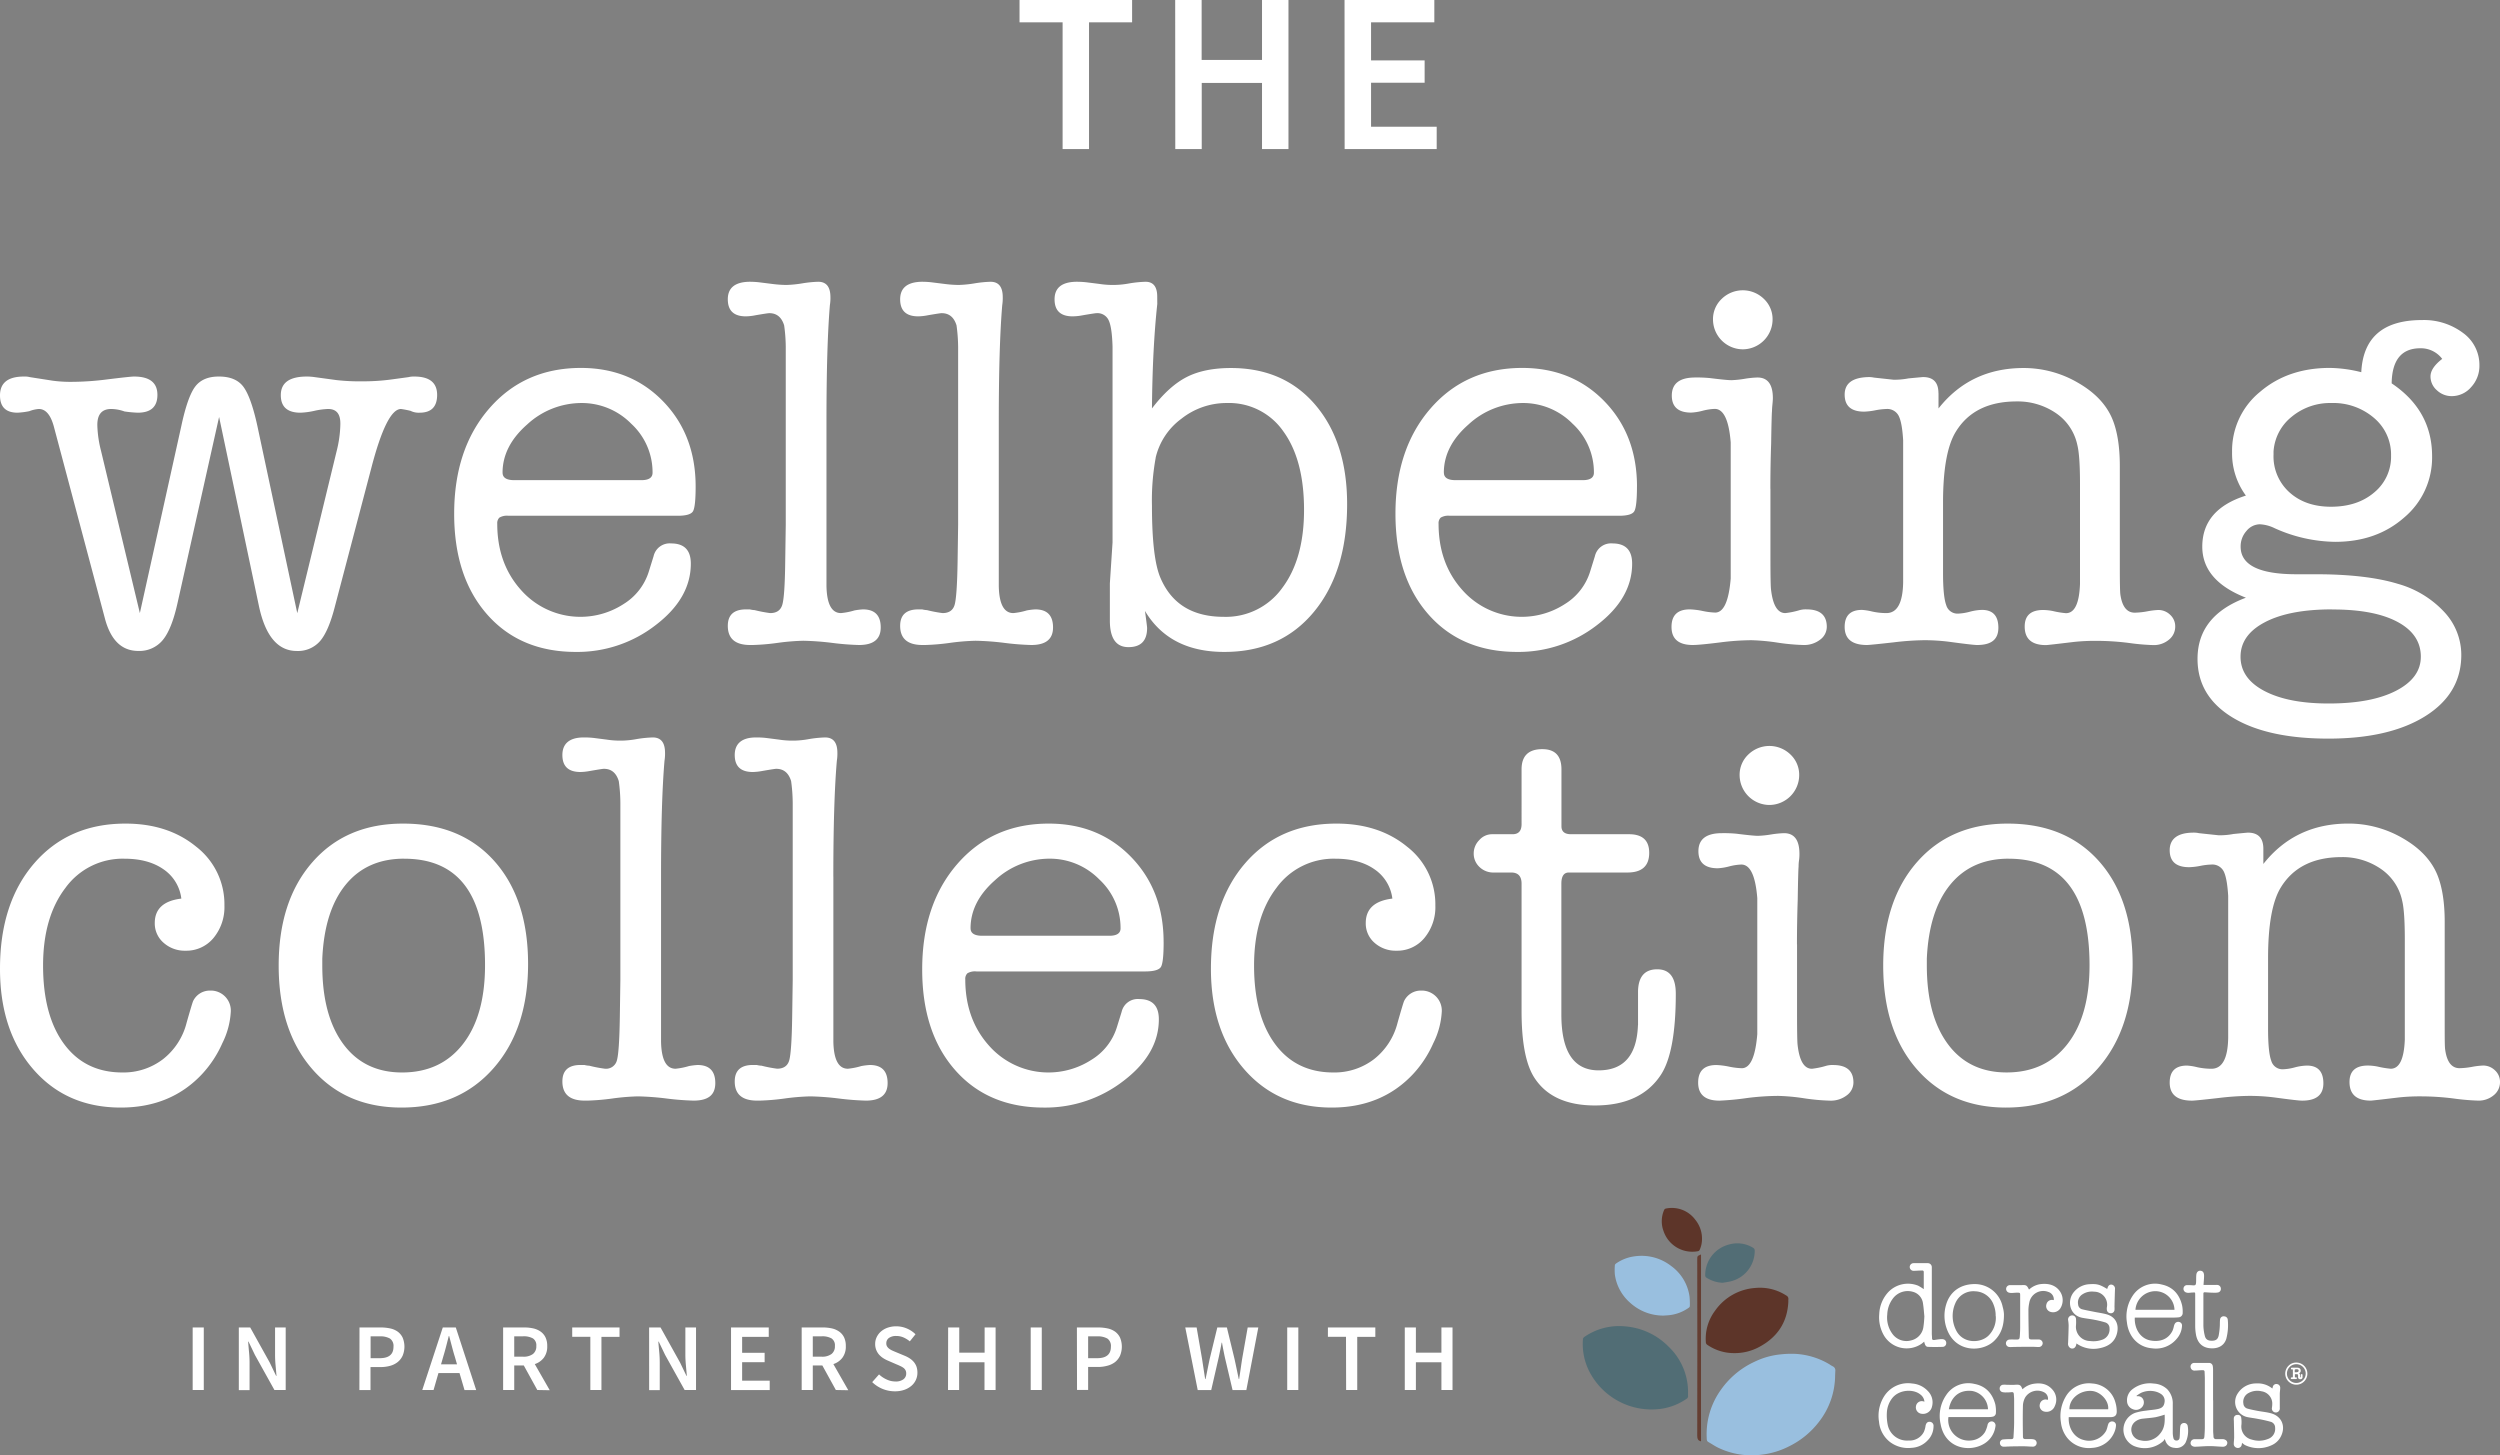 <svg xmlns="http://www.w3.org/2000/svg" viewBox="0 0 783.45 456.09"><rect x="0" y="0" width="783.45" height="456.09" fill="#808080" stroke="none"/><defs><style>.cls-1{fill:#fff}.cls-2{fill:#99bfdf}.cls-4{fill:#5d3529}</style></defs><g id="Layer_2" data-name="Layer 2"><g id="Layer_1-2" data-name="Layer 1"><path class="cls-1" d="M31.67 141.33l12.16 50.8 13-58.66q2-9.33 4.42-12.42t7.41-3.05c3.45 0 6 1.06 7.59 3.17s3.08 6.22 4.41 12.33l12.5 58.66 12.34-50.8a36.77 36.77 0 001.16-8.35v-.33q0-4.52-3.83-4.51a23 23 0 00-4.33.58 23.33 23.33 0 01-4.34.58q-6.16 0-6.16-5.5 0-5.83 8.16-5.83a17.28 17.28 0 012.5.19l6.84.93a65.78 65.78 0 008.33.38 65.41 65.41 0 008.66-.56l5.5-.75a6.91 6.91 0 011.84-.19q7.15 0 7.16 5.75 0 5.58-5.49 5.58a5.68 5.68 0 01-2.84-.58 30.31 30.31 0 00-3-.58q-4.5 0-9.33 18.62L105 189.87q-2 7.89-4.67 11A9.15 9.15 0 0193 204q-8.84 0-11.84-14l-12.5-59.34-13 58.2c-1.22 5.55-2.77 9.45-4.66 11.73a9.46 9.46 0 01-7.67 3.4q-7.83 0-10.5-10.35l-16-60.13q-1.5-5.34-4.66-5.34a10.23 10.23 0 00-3 .69 24.52 24.52 0 01-3.67.47q-5.5 0-5.5-5.41Q0 118 7.5 118a6.18 6.18 0 011.83.18l7.17 1.12a42.1 42.1 0 006.17.36 88.61 88.61 0 0010.66-.73q7.5-.93 8.67-.93 7.34 0 7.33 5.75 0 5.58-6.16 5.58a38.3 38.3 0 01-4.17-.39 12.52 12.52 0 00-4.17-.77q-4.33 0-4.33 5a35.78 35.78 0 001.17 8.16zM218 152.47q0 6.33-.83 7.75t-4.84 1.41h-53a4.63 4.63 0 00-2.84.59 2.44 2.44 0 00-.66 1.91q0 12.51 7.5 20.83a24.83 24.83 0 0032.08 4.34 18.31 18.31 0 007.91-10.17l1.5-4.83a5.17 5.17 0 015.5-4q6.17 0 6.17 6.33 0 10.85-11 19.25a40 40 0 01-25 8.42q-17.49 0-27.83-11.75T142.33 161q0-20.34 11-33T182 115.3q15.66 0 25.83 10.5T218 152.47zm-60.5-4.34q0 2.34 3.67 2.34H201c2.33 0 3.5-.78 3.5-2.34a20.7 20.7 0 00-6.67-15.33 21.71 21.71 0 00-15.66-6.5 25.11 25.11 0 00-17 6.75q-7.67 6.75-7.68 15.08zM259 131.9v51.75q.17 8.47 4.54 8.48a21.38 21.38 0 004.21-.83 20.87 20.87 0 012.69-.33q5.56 0 5.56 5.66 0 5.51-6.81 5.5a82.08 82.08 0 01-8.47-.67 85.57 85.57 0 00-9-.66 70.88 70.88 0 00-8 .66 69.06 69.06 0 01-7.81.67h-.83q-7 0-7-6 0-5.16 5.71-5.16h1.18a7.75 7.75 0 001.52.23 42.21 42.21 0 004.87.93q3 0 3.79-2.59t.92-13.47l.17-11.7v-55.7a51.27 51.27 0 00-.5-6.69q-1.17-3.84-4.66-3.84c-.34 0-1.78.22-4.34.66a16.79 16.79 0 01-3 .34q-5.65 0-5.66-5.34t6.66-5.5a26.21 26.21 0 013.17.17l4 .5a37.57 37.57 0 004.5.33 36.05 36.05 0 005-.5 37.55 37.55 0 015-.5q3.83 0 3.83 4.83a13.68 13.68 0 01-.17 2.49Q259 108.45 259 131.9zm54 0v51.75q.16 8.47 4.55 8.48a21.33 21.33 0 004.2-.83 21.16 21.16 0 012.7-.33q5.55 0 5.55 5.66 0 5.51-6.81 5.5a82.28 82.28 0 01-8.47-.67 85.21 85.21 0 00-9-.66 70.88 70.88 0 00-8 .66 68.74 68.74 0 01-7.8.67h-.83q-7 0-7-6 0-5.16 5.72-5.16h1.18a7.68 7.68 0 001.51.23 42.17 42.17 0 004.88.93c2 0 3.28-.86 3.78-2.59s.81-6.22.93-13.47l.17-11.7v-55.7a53.19 53.19 0 00-.5-6.69q-1.17-3.84-4.67-3.84c-.33 0-1.78.22-4.33.66a17 17 0 01-3 .34q-5.67 0-5.67-5.34t6.67-5.5a26 26 0 013.16.17l4 .5a37.43 37.43 0 004.49.33 35.92 35.92 0 005-.5 37.55 37.55 0 015-.5c2.56 0 3.83 1.61 3.83 4.83a13.88 13.88 0 01-.16 2.49Q313 108.45 313 131.9zm49.67-36.63q-1.5 13.79-1.67 32.73 5.34-7 10.86-9.83t13.87-2.84q16.71 0 26.57 11.67t9.86 31q0 21.17-10.41 33.75t-28.11 12.55q-17.16 0-24.83-12.84c.44 3.23.67 5 .67 5.34q0 6-5.84 6t-5.83-8.34V182.8l.84-12.83v-61.33c-.12-4.11-.53-6.89-1.25-8.34a3.86 3.86 0 00-3.75-2.16c-.34 0-1.78.22-4.34.66a17.42 17.42 0 01-3.16.34q-5.67 0-5.67-5.34t6.66-5.5a27.83 27.83 0 013.34.17l4 .5a27.68 27.68 0 009.5-.17 37.55 37.55 0 015-.5c2.44 0 3.67 1.55 3.67 4.65zm-.5 48.2a74 74 0 00-1.17 15q0 16.5 2.68 22.66 5.2 12.17 19.81 12.17a21.74 21.74 0 0018.37-9.09q6.8-9.08 6.8-24.41 0-15.66-6.46-24.58a20.71 20.71 0 00-17.71-8.92 22.78 22.78 0 00-14.26 4.92 21.13 21.13 0 00-8.08 12.25zm150.82 9q0 6.33-.84 7.75t-4.83 1.41h-53a4.63 4.63 0 00-2.84.59 2.44 2.44 0 00-.66 1.91q0 12.51 7.5 20.83a24.83 24.83 0 0032.08 4.34 18.31 18.31 0 007.91-10.17l1.5-4.83a5.17 5.17 0 015.5-4q6.17 0 6.17 6.33 0 10.85-11 19.25a40.07 40.07 0 01-25 8.42q-17.49 0-27.83-11.75T437.31 161q0-20.34 11-33T477 115.3q15.66 0 25.83 10.5T513 152.47zm-60.5-4.34q0 2.34 3.67 2.34H496c2.33 0 3.5-.78 3.5-2.34a20.7 20.7 0 00-6.67-15.33 21.71 21.71 0 00-15.66-6.5 25.13 25.13 0 00-17 6.75q-7.69 6.75-7.7 15.08zm102.33 5v21.67c0 5.56.06 8.83.17 9.83q.82 7.5 4.5 7.5a24.44 24.44 0 004.16-.83 7.19 7.19 0 012.5-.33q6.33 0 6.33 5.49a5 5 0 01-2.09 4 8.16 8.16 0 01-5.26 1.67 65.21 65.21 0 01-8.11-.75 65.54 65.54 0 00-8.11-.75 79.8 79.8 0 00-9.7.67q-6.53.82-8.7.83-6.69 0-6.69-5.67 0-5.49 5.72-5.49a23 23 0 014 .49 22.44 22.44 0 003.95.51q4 0 4.88-10.67v-42.66c-.56-7-2.24-10.5-5-10.5a17.45 17.45 0 00-3.79.58 17.16 17.16 0 01-3.61.58c-4 0-6.06-1.77-6.06-5.33q0-5.67 7.34-5.67a41.5 41.5 0 014.49.17c3.56.44 5.84.67 6.84.67a29.85 29.85 0 004.08-.42 29.85 29.85 0 014.08-.42q4.85 0 4.84 6.5c0 .45-.05 1.11-.14 2s-.13 1.56-.13 2q-.13 1.33-.27 10.33-.24 6.87-.24 14zm-8.67-43.66a9.39 9.39 0 01-9.33-9.33 8.72 8.72 0 012.75-6.5 9.46 9.46 0 0113.17 0 8.72 8.72 0 012.75 6.5 9.39 9.39 0 01-9.34 9.33zm61.34 13.75V128q10-12.66 26.66-12.67a33.62 33.62 0 0117 4.59q8 4.58 10.83 11.41 2.34 5.67 2.33 14.83v31.64q0 7.17.17 8.5.82 5.7 4.52 5.7a24 24 0 003.92-.42 23.25 23.25 0 013.41-.42 5.25 5.25 0 013.75 1.5 4.86 4.86 0 011.59 3.67 5.2 5.2 0 01-2 4.16 7.34 7.34 0 01-4.84 1.67 69.15 69.15 0 01-7.66-.67 81.75 81.75 0 00-10-.66 64 64 0 00-7.17.33c-5.55.67-8.5 1-8.83 1q-6.68 0-6.67-5.83c0-3.44 1.93-5.17 5.78-5.17a16.16 16.16 0 013.06.33 27.69 27.69 0 004.08.67q4.08 0 4.41-9.17v-31.36q0-8.82-.83-12.16a16.07 16.07 0 00-6.47-9.84A21.22 21.22 0 00632 125.8q-13.29 0-19.09 9.5-4 6.51-4 22.17v22.16c0 4.89.34 8.23 1 10a3.67 3.67 0 003.67 2.67 16.69 16.69 0 003.67-.58 16.42 16.42 0 013.83-.59c3.44 0 5.17 1.86 5.17 5.58s-2.23 5.42-6.67 5.42q-1.33 0-8.67-1a61.19 61.19 0 00-8.16-.5 87.76 87.76 0 00-9.34.67q-7.32.82-8.33.83-7 0-7-5.67 0-5.33 5.44-5.33a18.37 18.37 0 013.14.5 20.53 20.53 0 004.49.5q5.1 0 5.26-9.66V138q-.33-5.67-1.44-7.75a4 4 0 00-3.82-2.08 22 22 0 00-3.48.41 21 21 0 01-3.48.42q-6.11 0-6.11-5.34t7.5-5.49a7.15 7.15 0 011.67.16l6.16.67a22.92 22.92 0 004.67-.42c2.89-.27 4.39-.41 4.5-.41 3.27-.03 4.89 1.66 4.89 5.05zm122.65-7.92a42.28 42.28 0 019.84 1.34q.82-16.33 19-16.34a20.41 20.41 0 0112.84 4 12.35 12.35 0 015.18 10.17 9.78 9.78 0 01-2.58 6.83 8 8 0 01-6.08 2.84 6.7 6.7 0 01-4.67-1.84 5.71 5.71 0 01-2-4.33q0-2.67 3.67-5.5a8.38 8.38 0 00-6.84-3.33q-8.84 0-9 11 12.67 8.49 12.67 22.83a24.51 24.51 0 01-8.69 19.16q-8.7 7.68-21.72 7.67a47.27 47.27 0 01-19.06-4.33 11.73 11.73 0 00-4.51-1.17 5.5 5.5 0 00-4.18 2.08 7.23 7.23 0 00-1.84 4.92q0 8.67 17.54 8.66h6q15.87 0 25.73 3a31.42 31.42 0 0114.53 8.81 19.7 19.7 0 015.35 13.46q0 12.12-11.25 19.18t-30.42 7.06q-19.17 0-30.08-6.66t-10.91-18.34q0-13.5 15.16-19.16-13.66-5.34-13.67-16 0-11.67 13.67-16a22.27 22.27 0 01-4.33-13.67 23.75 23.75 0 018.75-18.83q8.76-7.51 21.88-7.51zm.67 75.67q-13.34 0-21 4t-7.67 10.83q0 6.82 7.5 10.75t20.17 3.91q13.34 0 21.08-4t7.75-10.66q0-7-7.33-10.92T730.79 191zm-.17-64.67a18.86 18.86 0 00-12.5 4.33 15.2 15.2 0 00-5.66 10.84v1a15.13 15.13 0 005 11.83q5 4.5 13 4.5 8.32 0 13.58-4.5a14.47 14.47 0 005.25-11.5A15 15 0 00744 131a19.56 19.56 0 00-13.38-4.7zM48.5 289.26q0-6.66 8.33-7.66a13 13 0 00-5.58-9.17Q46.5 269.1 39 269.1a22.15 22.15 0 00-18.5 9.16q-7 9.17-7 24.33 0 15.68 6.59 24.59t18.25 8.91a20.34 20.34 0 0012.74-4.16 21 21 0 007.42-11.5q1.66-5.83 2-6.67a5.79 5.79 0 015.33-3.33 6.26 6.26 0 016.5 6.5 25 25 0 01-2.66 10 34.74 34.74 0 01-6.34 9.66q-9.82 10.5-25.49 10.5-17 0-27.42-12T0 303.6q0-20.67 10.75-33.09t28.58-12.41q13.34 0 22.17 7.25a22.79 22.79 0 018.83 18.41 15.16 15.16 0 01-3.41 10.17 11 11 0 01-8.75 4 9.92 9.92 0 01-6.92-2.5 8 8 0 01-2.75-6.17zm77.33 57.83q-17.51 0-28-12.08t-10.5-32.42q0-20.32 10.58-32.41t28.42-12.08q18.17 0 28.66 11.83t10.5 32.16q0 20.34-10.83 32.67t-28.83 12.33zm.83-78q-11.67 0-18.33 8.16T101 300.43v2.16q0 15.68 6.58 24.59t18.42 8.91q12.15 0 19.08-8.91t6.92-24.75q0-33.33-25.34-33.33zm80.5 5.59v51.75q.17 8.49 4.54 8.49a21.68 21.68 0 004.21-.84 21.07 21.07 0 012.69-.33c3.7 0 5.56 1.89 5.56 5.67s-2.28 5.49-6.81 5.49a84.09 84.09 0 01-8.47-.66 86.14 86.14 0 00-9-.67 71.26 71.26 0 00-8 .67 70.9 70.9 0 01-7.81.66h-.83q-7 0-7-6 0-5.18 5.72-5.17h1.18a7 7 0 001.52.23 41 41 0 004.87.94 3.51 3.51 0 003.79-2.59q.75-2.59.92-13.47l.17-11.71v-55.67a50.93 50.93 0 00-.5-6.69c-.78-2.57-2.33-3.85-4.67-3.85-.33 0-1.78.23-4.33.67a17.6 17.6 0 01-3 .33c-3.78 0-5.67-1.77-5.67-5.33s2.23-5.5 6.67-5.5a26.42 26.42 0 013.17.16l4 .51a27.62 27.62 0 009.5-.17 35.78 35.78 0 015-.5q3.83 0 3.83 4.82a13.81 13.81 0 01-.17 2.5q-1.09 12.81-1.08 36.27zm54 0v51.75q.17 8.49 4.55 8.49a21.63 21.63 0 004.2-.84 21.16 21.16 0 012.7-.33q5.55 0 5.55 5.67 0 5.49-6.81 5.49a84.5 84.5 0 01-8.47-.66 86 86 0 00-9-.67 71.45 71.45 0 00-8 .67 70.58 70.58 0 01-7.8.66h-.83q-7 0-7-6 0-5.18 5.72-5.17h1.18a7 7 0 001.51.23 41 41 0 004.88.94c2 0 3.28-.87 3.78-2.59s.81-6.22.93-13.47l.17-11.71v-55.67a52.83 52.83 0 00-.5-6.69q-1.17-3.85-4.67-3.85c-.33 0-1.78.23-4.33.67a17.81 17.81 0 01-3 .33c-3.78 0-5.67-1.77-5.67-5.33s2.22-5.5 6.67-5.5a26.24 26.24 0 013.16.16l4 .51a27.62 27.62 0 009.5-.17 35.92 35.92 0 015-.5q3.84 0 3.84 4.82a13.81 13.81 0 01-.17 2.5q-1.1 12.81-1.1 36.27zm103.5 20.57q0 6.35-.84 7.75t-4.82 1.43h-53a4.63 4.63 0 00-2.83.58 2.42 2.42 0 00-.67 1.92q0 12.49 7.5 20.83a24.84 24.84 0 0032.08 4.33 18.28 18.28 0 007.92-10.16l1.5-4.84a5.17 5.17 0 015.5-4q6.16 0 6.16 6.34 0 10.83-11 19.24a40 40 0 01-25 8.42q-17.5 0-27.84-11.75T289 303.76q0-20.33 11-33t28.67-12.66q15.66 0 25.83 10.5t10.15 26.66zm-60.5-4.33c0 1.55 1.22 2.33 3.66 2.33h39.83c2.34 0 3.51-.78 3.51-2.33a20.72 20.72 0 00-6.67-15.33 21.7 21.7 0 00-15.67-6.5 25.13 25.13 0 00-17 6.75q-7.67 6.74-7.67 15.09zM428 289.26q0-6.66 8.34-7.66a13 13 0 00-5.59-9.17q-4.74-3.33-12.25-3.33a22.13 22.13 0 00-18.5 9.16q-7 9.17-7 24.33 0 15.68 6.58 24.59t18.25 8.91a20.35 20.35 0 0012.75-4.16 21 21 0 007.41-11.5q1.66-5.83 2-6.67a5.79 5.79 0 015.34-3.33 6.28 6.28 0 016.5 6.5 25 25 0 01-2.67 10 34.72 34.72 0 01-6.33 9.66q-9.84 10.5-25.5 10.5-17 0-27.42-12t-10.43-31.49q0-20.67 10.74-33.09t28.59-12.41q13.33 0 22.16 7.25a22.8 22.8 0 018.84 18.41 15.11 15.11 0 01-3.42 10.17 11 11 0 01-8.75 4 9.94 9.94 0 01-6.92-2.5 8 8 0 01-2.72-6.17zm85.33 32v-10.67q.16-6.82 6-6.83t5.83 7.67q0 18.17-4.63 25.33-6.29 9.66-20.69 9.67-13.24 0-18.87-8.5-4.14-6.17-4.14-21v-40q0-3.49-3.23-3.5h-5.46a6.2 6.2 0 01-4.52-1.75 5.73 5.73 0 01-1.79-4.25 5.92 5.92 0 011.75-4.17 5.33 5.33 0 013.92-1.83h6.5c1.89 0 2.83-1.05 2.83-3.17V241.1q0-6.33 6.5-6.33 6 0 6 6.33v17.83c0 1.67 1 2.5 3 2.5h18.17q6.33 0 6.33 5.83 0 6.17-6.83 6.17h-18.36c-1.56 0-2.34 1.17-2.34 3.5v41q0 17.49 11.66 17.5 11.84 0 12.34-14.17zm49.83-25.33v21.66q0 8.34.17 9.84.83 7.5 4.5 7.5a25.15 25.15 0 004.17-.84 7.09 7.09 0 012.49-.33q6.35 0 6.34 5.5a5 5 0 01-2.09 4 8.2 8.2 0 01-5.27 1.66 64.91 64.91 0 01-8.11-.74 63.45 63.45 0 00-8.11-.75 79.91 79.91 0 00-9.7.66 84.58 84.58 0 01-8.7.83q-6.69 0-6.68-5.66 0-5.5 5.71-5.5a23.21 23.21 0 013.95.5 23.3 23.3 0 004 .5q4 0 4.87-10.67v-42.66q-.84-10.5-5-10.5a17.45 17.45 0 00-3.79.58 17.33 17.33 0 01-3.61.59c-4 0-6.05-1.78-6.05-5.34q0-5.65 7.33-5.66a42.32 42.32 0 014.5.16q5.32.67 6.83.67a29.85 29.85 0 004.08-.42 31.25 31.25 0 014.09-.41c3.22 0 4.83 2.16 4.83 6.5 0 .44 0 1.11-.13 2s-.14 1.55-.14 2q-.13 1.33-.27 10.33-.23 6.84-.24 14zm-8.66-43.67a9.39 9.39 0 01-9.34-9.33 8.74 8.74 0 012.75-6.5 9.48 9.48 0 0113.17 0 8.74 8.74 0 012.75 6.5 9.39 9.39 0 01-9.33 9.33zm74.16 94.83q-17.5 0-28-12.08t-10.5-32.42q0-20.32 10.58-32.41t28.42-12.08q18.17 0 28.66 11.83t10.5 32.16q0 20.34-10.83 32.67t-28.86 12.33zm.83-78q-11.67 0-18.33 8.16t-7.33 23.17v2.16q0 15.68 6.58 24.59t18.42 8.91q12.15 0 19.08-8.91t6.91-24.75q-.03-33.32-25.36-33.32zm79.8-3.09v4.75q10-12.66 26.66-12.66a33.71 33.71 0 0117 4.58q8 4.59 10.83 11.41 2.34 5.69 2.34 14.84v31.66c0 4.78 0 7.62.17 8.5q.83 5.67 4.49 5.67a24 24 0 003.92-.42 24.23 24.23 0 013.42-.41 5.28 5.28 0 013.75 1.5 4.87 4.87 0 011.58 3.66 5.22 5.22 0 01-2 4.17 7.29 7.29 0 01-4.83 1.66 71.17 71.17 0 01-7.67-.66 81.85 81.85 0 00-10-.67 63.66 63.66 0 00-7.16.33c-5.56.67-8.5 1-8.84 1q-6.66 0-6.66-5.83 0-5.16 5.77-5.16a16.16 16.16 0 013.06.33 29.23 29.23 0 004.08.67q4.08 0 4.42-9.17v-31.32q0-8.83-.83-12.17a16.07 16.07 0 00-6.48-9.83 21.15 21.15 0 00-12.45-3.83q-13.27 0-19.09 9.5-4 6.5-4 22.16v22.17q0 7.33 1 10a3.65 3.65 0 003.66 2.66 16.1 16.1 0 003.67-.58 16.33 16.33 0 013.83-.58q5.17 0 5.17 5.58 0 5.42-6.67 5.41c-.89 0-3.77-.33-8.66-1a61.55 61.55 0 00-8.17-.49 87.31 87.31 0 00-9.33.66c-4.89.56-7.67.83-8.33.83q-7 0-7-5.66c0-3.56 1.81-5.33 5.43-5.33a17.38 17.38 0 013.14.5 21.25 21.25 0 004.5.5q5.09 0 5.26-9.67v-44.5c-.23-3.77-.71-6.36-1.44-7.75a4 4 0 00-3.82-2.08 20.85 20.85 0 00-3.48.42 20.83 20.83 0 01-3.48.41c-4.08 0-6.11-1.77-6.11-5.33s2.5-5.5 7.5-5.5a7 7 0 011.66.17l6.17.66a22.93 22.93 0 004.66-.41q4.34-.42 4.5-.42c3.25 0 4.86 1.7 4.86 5.07zM333 7h-13.5V0h35.28v7h-13.5v39.71H333zm35.28-7h8.29v18.79h18.92V0h8.29v46.71h-8.29V26H376.6v20.71h-8.29zm53.07 0h28.14v7h-19.83v11.93h16.79v7h-16.79v13.78h20.57v7h-28.85zM60.38 416h3.48v19.6h-3.48zM74.84 416h3.57l6.12 11 2 4.17h.12c-.08-1-.18-2.12-.29-3.29s-.16-2.3-.16-3.4V416h3.33v19.6H86l-6.12-11-2-4.17h-.12c.08 1 .17 2.13.28 3.27s.17 2.26.17 3.36v8.58h-3.37zM112.66 416h6.6a14 14 0 013 .3 6.2 6.2 0 012.35 1 5 5 0 011.56 1.87 7.38 7.38 0 010 5.69 5.5 5.5 0 01-1.57 2 6.58 6.58 0 01-2.37 1.17 11.16 11.16 0 01-3 .38h-3.12v7.2h-3.48zm6.33 9.63q4.32 0 4.32-3.57a2.84 2.84 0 00-1.08-2.57 6 6 0 00-3.24-.7h-2.85v6.84zM144 430.29h-6.6l-1.53 5.31h-3.54l6.43-19.6h4.08l6.39 19.62h-3.66zm-.78-2.73l-.69-2.4c-.32-1-.62-2.11-.91-3.21s-.58-2.19-.86-3.27h-.12l-.84 3.28a70.78 70.78 0 01-.9 3.2l-.69 2.4zM168.38 435.6l-4.23-7.68h-3v7.68h-3.48V416h6.63a12.91 12.91 0 012.85.3 6.53 6.53 0 012.28 1 4.81 4.81 0 011.51 1.79 6.14 6.14 0 01.55 2.76 5.78 5.78 0 01-1.06 3.63 5.87 5.87 0 01-2.84 2l4.69 8.19zm-7.23-10.44h2.78a4.89 4.89 0 003.08-.84 3 3 0 001.06-2.52 2.56 2.56 0 00-1.06-2.37 5.9 5.9 0 00-3.08-.66h-2.78zM185 418.92h-5.68V416h14.83v2.94h-5.67v16.66H185zM203.42 416H207l6.12 11 2 4.17h.12c-.08-1-.18-2.12-.29-3.29s-.17-2.3-.17-3.4V416h3.34v19.6h-3.57l-6.12-11-2-4.17h-.12c.07 1 .17 2.13.28 3.27s.16 2.26.16 3.36v8.58h-3.32zM229.09 416h11.82v2.94h-8.34v5h7.05v2.94h-7.05v5.79h8.64v2.94h-12.12zM261.94 435.6l-4.23-7.68h-3v7.68h-3.48V416h6.63a12.85 12.85 0 012.85.3 6.37 6.37 0 012.28 1 4.74 4.74 0 011.52 1.79 6.14 6.14 0 01.55 2.76 5.78 5.78 0 01-1.06 3.63 5.87 5.87 0 01-2.84 2l4.68 8.19zm-7.23-10.44h2.79a4.89 4.89 0 003.08-.84 3 3 0 001.06-2.52 2.56 2.56 0 00-1.06-2.37 5.9 5.9 0 00-3.08-.66h-2.79zM275.47 430.71a8.75 8.75 0 002.4 1.6 6.47 6.47 0 002.7.62 4 4 0 002.55-.69 2.22 2.22 0 00.87-1.83 2.14 2.14 0 00-.22-1 2.33 2.33 0 00-.63-.74 5.42 5.42 0 00-1-.58c-.37-.18-.78-.36-1.22-.54l-2.7-1.17a9.25 9.25 0 01-1.42-.75 6.27 6.27 0 01-1.28-1.08 4.95 4.95 0 01-1.26-3.39 4.88 4.88 0 01.5-2.18 5.48 5.48 0 011.36-1.75 6.34 6.34 0 012.09-1.17 8 8 0 012.65-.42 8.36 8.36 0 013.3.67 8.69 8.69 0 012.74 1.82l-1.78 2.22a8.74 8.74 0 00-2-1.23 5.59 5.59 0 00-2.28-.45 3.73 3.73 0 00-2.25.61 2 2 0 00-.84 1.7 1.78 1.78 0 00.26 1 2.61 2.61 0 00.69.72 5.57 5.57 0 001 .57c.38.17.77.34 1.17.5l2.67 1.11a9.2 9.2 0 011.59.84 5.81 5.81 0 011.25 1.11 5 5 0 01.83 1.45 5.85 5.85 0 01.29 1.91 5.32 5.32 0 01-1.87 4.09 6.85 6.85 0 01-2.22 1.26 8.8 8.8 0 01-3 .47 10.18 10.18 0 01-7.08-2.88zM297.13 416h3.48v7.89h7.95V416H312v19.6h-3.48v-8.7h-7.95v8.7h-3.48zM323 416h3.47v19.6H323zM337.48 416h6.6a14 14 0 013 .3 6.2 6.2 0 012.35 1 5 5 0 011.56 1.87 7.38 7.38 0 010 5.69 5.5 5.5 0 01-1.57 2A6.58 6.58 0 01347 428a11.16 11.16 0 01-3 .38h-3v7.2h-3.48zm6.33 9.63q4.32 0 4.32-3.57a2.84 2.84 0 00-1.08-2.57 6 6 0 00-3.24-.7H341v6.84zM371.44 416H375l1.71 9.9q.24 1.59.48 3.15l.48 3.12h.12c.22-1 .44-2.09.65-3.14s.42-2.09.64-3.13l2.4-9.9h3l2.4 9.9c.22 1 .44 2.05.66 3.1l.66 3.17h.12c.16-1.06.32-2.11.47-3.15s.3-2.08.46-3.12L391 416h3.33l-3.75 19.62h-4.32l-2.43-10.32c-.16-.76-.31-1.52-.46-2.27s-.29-1.5-.41-2.26h-.12c-.14.76-.28 1.51-.43 2.26s-.31 1.51-.47 2.27l-2.37 10.32h-4.23zM403.39 416h3.48v19.6h-3.48zM421.81 418.92h-5.67V416H431v2.94h-5.67v16.66h-3.48zM440.23 416h3.48v7.89h8V416h3.48v19.6h-3.48v-8.7h-8v8.7h-3.48zM678.32 451a2.85 2.85 0 01-.32.54 8.72 8.72 0 01-9.3 1.59 5.62 5.62 0 01.38-10.36 17.86 17.86 0 013.52-.71c1.19-.19 2.4-.24 3.57-.49 1.47-.31 2-.95 2.17-2.23a2.54 2.54 0 00-1.12-2.49 5.68 5.68 0 00-1.88-.8 6.91 6.91 0 00-4.43.47 12.8 12.8 0 00-1.37.89l.06.14a1.6 1.6 0 00.23 0 1.79 1.79 0 011.85 1.1 2.2 2.2 0 01-.52 2.43 2.47 2.47 0 01-2.76.54 2.75 2.75 0 01-1.83-2.5 4.31 4.31 0 011.71-3.77 8.84 8.84 0 016.64-1.77 6.62 6.62 0 014.25 1.78 6.41 6.41 0 011.73 4.72v9a7.06 7.06 0 00.21 1.58.94.94 0 001 .78.91.91 0 00.93-.85c.09-.7.09-1.4.12-2.11a13.13 13.13 0 01.11-1.54 1.17 1.17 0 011.17-1 1.1 1.1 0 011.15 1 8.69 8.69 0 01-.68 5.15 3.25 3.25 0 01-3.46 1.63 3.14 3.14 0 01-2.77-2c-.09-.2-.16-.42-.24-.63zm0-7.66a28.25 28.25 0 01-2.75.77c-1.31.23-2.65.31-4 .47a4.51 4.51 0 00-2.53 1 3.17 3.17 0 00-1 3.33 3.31 3.31 0 002.77 2.46 5.94 5.94 0 006.22-2.22c1.47-1.82 1.39-3.87 1.33-5.86zM602.87 404v-5.35c0-.6-.48-.5-.84-.49-.77 0-1.53.08-2.3.09a1.2 1.2 0 11-.11-2.4h4.48a1.25 1.25 0 011.29 1.27v20.8c0 .48.08.95.07 1.43s.25.64.69.58 1.17-.19 1.76-.24a3.09 3.09 0 011 0 1.15 1.15 0 011 1.24 1.13 1.13 0 01-1.07 1.15c-1.53.05-3.06.06-4.59 0-.69 0-1-.49-1.25-1.64-.26.22-.5.43-.75.62a8.27 8.27 0 01-11.87-2.57 11.3 11.3 0 01-1.46-6.68 10.71 10.71 0 012.89-6.95 8.53 8.53 0 019.31-1.95 15.93 15.93 0 011.75 1.09zm.19 8.51c-.13-1.2-.2-2.59-.43-4a4.29 4.29 0 00-3.19-3.69 5.8 5.8 0 00-6.34 2.24 8.73 8.73 0 00-1.67 4.86 8.63 8.63 0 001.64 6.12 5.42 5.42 0 005.89 2 5 5 0 003.82-4.39c.15-.98.22-1.98.28-3.17zM648.31 444.07c-.24 3.14 1.5 6.38 4.59 7.17a6.14 6.14 0 007.14-2.88 8.22 8.22 0 00.42-1.3 7.76 7.76 0 01.25-.82 1.26 1.26 0 011.4-.77 1.14 1.14 0 011 1.24 6 6 0 01-.3 1.56 8 8 0 01-7.24 5.47 8.65 8.65 0 01-7.56-2.93 9.4 9.4 0 01-2.16-5.11 12 12 0 011.39-7.81 8.36 8.36 0 018.43-4.33 8 8 0 017.26 5.95 9.8 9.8 0 01.41 2.59c.08 1.38-.52 2-1.92 2h-13.11zm12.35-2.43c.3-2.69-2.46-5.64-5.35-5.76-3.67-.16-6.88 2.55-6.79 5.76zM650.71 421c-.09 1.25-.89 1.88-1.8 1.51a1.55 1.55 0 01-.81-1.63c.08-1.83.14-3.67.17-5.5a12.36 12.36 0 00-.15-1.6 1.29 1.29 0 011.09-1.55 1.19 1.19 0 011.37 1.14 13.11 13.11 0 010 1.88 4.47 4.47 0 004.41 5 8 8 0 003.63-.35 3.4 3.4 0 002.46-3.64 1.87 1.87 0 00-1.26-1.82 32.26 32.26 0 00-3.49-.85c-1.27-.25-2.57-.38-3.84-.63-4-.8-4.8-5.42-2.58-8.06a6.73 6.73 0 014.94-2.46c2.36-.14 3.15.09 5.48 1.49a1.85 1.85 0 00.13-.29c.21-.78.69-1.16 1.33-1.06a1.29 1.29 0 011 1.49c-.06 1.8-.11 3.59-.15 5.39a7.77 7.77 0 010 1.08 1.12 1.12 0 01-1.23 1 1.16 1.16 0 01-1.15-1 2.48 2.48 0 010-.86 4.08 4.08 0 00-4-4.89 5.41 5.41 0 00-3.67.83 3 3 0 00-1.35 3.13 1.67 1.67 0 001.2 1.54c1.27.32 2.57.55 3.86.81s2.6.43 3.87.78c2.93.82 3.89 3.27 3.28 5.86-.65 2.77-2.65 4.17-5.28 4.72a9.22 9.22 0 01-7.46-1.46zM610.6 444.07a6.45 6.45 0 007.23 7.33 5.59 5.59 0 004.23-2.63 9.21 9.21 0 00.68-1.75c.07-.19.08-.41.15-.61a1.31 1.31 0 011.57-.93 1.28 1.28 0 01.87 1.54 7.49 7.49 0 01-4 5.67c-4.55 2.44-11.84 1.09-13.19-6.45a11.52 11.52 0 011.72-9 8.29 8.29 0 018.83-3.56c3.57.65 5.72 3 6.61 6.46a10.38 10.38 0 01.18 2.56 1.22 1.22 0 01-1.1 1.27 4.36 4.36 0 01-1 .1H610.6zm.13-2.43H623a6 6 0 00-5-5.74c-4.65-.5-6.78 2.66-7.27 5.74zM669 412.89c-.17 3.36 1.66 6.63 5 7.2 2.94.51 5.5-.39 6.83-3.08a8.23 8.23 0 00.43-1.41 3.23 3.23 0 01.25-.7 1.23 1.23 0 011.41-.62 1.11 1.11 0 01.88 1.18 6.61 6.61 0 01-1.65 4.08 8.45 8.45 0 01-7.69 3c-4.68-.38-7.47-4-7.92-8.11a11.71 11.71 0 011.87-8.48 8.36 8.36 0 019.06-3.4c3.47.73 5.53 3.09 6.35 6.51a9.67 9.67 0 01.19 2.28 1.37 1.37 0 01-1.35 1.49 12.09 12.09 0 01-1.21.07H669zm12.44-2.43a6 6 0 00-5.92-5.83 6.26 6.26 0 00-6.31 5.83zM702.6 452.16a4.27 4.27 0 01-.14.8 1.2 1.2 0 01-1.44.77 1.23 1.23 0 01-1-1.24c0-.71.12-1.41.12-2.12 0-1.7-.06-3.4-.09-5.1a4.34 4.34 0 010-1 1.09 1.09 0 011.14-.86 1 1 0 011.16.83 9.73 9.73 0 01.08 2.16 4.2 4.2 0 003.24 4.74 7.41 7.41 0 005-.17 3.33 3.33 0 002.31-3.51 1.9 1.9 0 00-1.28-1.87 40.4 40.4 0 00-4-.91c-1.12-.23-2.26-.36-3.39-.58a4.84 4.84 0 01-3-7.5 6.79 6.79 0 015.8-3.06 7.18 7.18 0 015 1.6l.14-.49a1.11 1.11 0 011.32-.91 1.15 1.15 0 011 1.22c0 .63-.13 1.25-.13 1.88v4.36a1.27 1.27 0 01-.86 1.39 1.25 1.25 0 01-1.6-1.44 8 8 0 00.1-1.54 3.92 3.92 0 00-3.33-3.6 5.71 5.71 0 00-4.07.52 3.1 3.1 0 00-1.65 3.31 1.75 1.75 0 001.23 1.58c1.06.3 2.15.51 3.23.72 1.39.26 2.82.38 4.17.75 3.37.91 4.71 4.05 3.16 7.19a5.89 5.89 0 01-3 2.85 9.71 9.71 0 01-8.37-.12 11.53 11.53 0 01-.85-.65zM628 412c0 3.41-.84 6-3 8.14-3.68 3.67-12 3.84-14.8-3.4a12 12 0 01-.29-8c1.25-4.15 4.76-6.49 9.39-6.33a8.93 8.93 0 018.31 7.18c.27.88.39 1.88.39 2.41zm-2.6.48a9.07 9.07 0 00-.62-3.54 6.35 6.35 0 00-5.78-4.27 6.11 6.11 0 00-6.23 3.72 9.87 9.87 0 00.23 8.49c2.14 4.33 7.78 4.11 10.22 1.61a7.84 7.84 0 002.22-6.04zM603.08 439.26a3.13 3.13 0 00-1.21-2.2c-2.16-1.87-6.93-1.7-9.07 1.34a8 8 0 00-1.5 4.39 14.75 14.75 0 00.26 3.64 6.15 6.15 0 006.55 5 5 5 0 004.81-2.74 7.21 7.21 0 00.51-1.86c.16-.85.61-1.32 1.34-1.27a1.25 1.25 0 011.16 1.39 6.25 6.25 0 01-1.89 4.48 7.32 7.32 0 01-5 2.29 9.43 9.43 0 01-6.72-1.8 9.05 9.05 0 01-3.47-6.37 11.42 11.42 0 011.7-8.13 8.84 8.84 0 018.71-3.85 7.42 7.42 0 014.9 2.36 5 5 0 011.27 4.94 2.87 2.87 0 01-3.31 2.17 2 2 0 01-1.69-2.37 1.83 1.83 0 012.35-1.5 3 3 0 01.3.09zM643.62 407.42a2.44 2.44 0 00-1.7-2.55 4.43 4.43 0 00-6 3.48 10.52 10.52 0 00-.25 2.16c0 2.75.05 5.51.11 8.26 0 .86.21 1 1.08 1h2a1.21 1.21 0 011.28 1.13 1.23 1.23 0 01-1.26 1.23c-.66 0-1.33-.08-2-.07-2.16 0-4.32 0-6.47.07a4.39 4.39 0 01-.63 0 1.16 1.16 0 01-1.16-1.19 1.19 1.19 0 011.2-1.15c.67-.05 1.34 0 2 0 .93 0 1.07-.11 1.14-1s.12-1.95.12-2.92v-9.77c0-1 0-1-1-1-.55 0-1.1.08-1.66.09a3 3 0 01-.95-.13 1.2 1.2 0 01.27-2.32h3.66c1.59-.1 1.77 0 2.45 1.4a6.59 6.59 0 013.45-1.7c2.68-.37 5 .29 6.36 2.42a4.87 4.87 0 010 5.17 2.72 2.72 0 01-3 1.11 1.9 1.9 0 01-1.34-2.44 1.76 1.76 0 012.12-1.29zM641.79 438.65a2.27 2.27 0 00-1.23-2.34 4.52 4.52 0 00-5.89 1.59 5.93 5.93 0 00-.72 2.45c-.09 3.26-.05 6.53 0 9.8 0 .68.22.82.9.83s1.07 0 1.61 0a4.23 4.23 0 01.79.08 1.15 1.15 0 01-.13 2.29c-1 0-1.91-.11-2.86-.11-1.63 0-3.25 0-4.87.07-.52 0-1 .08-1.55.05a1.13 1.13 0 01-1.1-1.06 1.09 1.09 0 01.92-1.2 21.31 21.31 0 012.34-.1c.82 0 1-.1 1-.9.09-1.41.17-2.82.19-4.23v-7.19c0-.57-.06-1.14-.09-1.71s-.21-.75-.75-.69-1.1.08-1.66.08a4.67 4.67 0 01-1.18-.1 1.13 1.13 0 01-.85-1.16 1.16 1.16 0 01.95-1.14 6.18 6.18 0 011.14 0c.92 0 1.84.08 2.75 0 1.48-.1 1.8.06 2.3 1.42a6.64 6.64 0 013.22-1.68c2.38-.43 4.58-.11 6.23 1.84a4.68 4.68 0 01.67 5.12 2.75 2.75 0 01-3.1 1.73 1.88 1.88 0 01-1.55-2.43 1.8 1.8 0 012.21-1.33zM690.54 402.68h3.57a4.91 4.91 0 01.86 0 1.17 1.17 0 011 1.14 1.11 1.11 0 01-1 1.23 5.3 5.3 0 01-1.26.06c-.91 0-1.83-.08-2.75-.14-.34 0-.46.1-.46.46v10a14.85 14.85 0 00.44 3.17c.28 1.16 1 1.57 2.21 1.56s1.85-.41 2.13-1.58a20.78 20.78 0 00.35-2.84c.06-.76 0-1.53.1-2.29a1.11 1.11 0 011.31-.93 1.14 1.14 0 011.1 1.06 17 17 0 01-.47 6c-.77 2.43-3 3.19-5.3 2.91s-3.73-1.74-4.19-4.22a16.35 16.35 0 01-.25-2.79v-9.72c0-.77 0-.77-.74-.71-.46 0-.92.09-1.38.1a1.91 1.91 0 01-.67-.1 1.19 1.19 0 01-.87-1.32 1.11 1.11 0 011.1-1 15.91 15.91 0 011.83.07c.75.06.94-.09 1-.83s0-1.68.09-2.52.66-1.33 1.42-1.21 1 .75 1 1.59-.11 1.91-.17 2.85zM693.56 438.81v9.59c0 .59.08 1.18.11 1.78a.76.76 0 00.88.81h2.07c.88.1 1.41.59 1.37 1.25s-.61 1.18-1.51 1.14c-1.34-.05-2.67-.2-4-.2-1.52 0-3.05.15-4.58.2-1 0-1.64-.7-1.35-1.55a1.21 1.21 0 011.15-.81h2.12c.7 0 .94-.11 1-.91s.13-1.91.13-2.86v-15.23c0-.68-.05-1.37-.07-2.06 0-.43-.23-.6-.66-.57-.8 0-1.6.11-2.4.12a1.19 1.19 0 01-1.3-.91 1.15 1.15 0 011-1.49h4.82a1.16 1.16 0 011.1 1 7.2 7.2 0 01.09 1.14v9.59zM719.62 427a3.47 3.47 0 11-2.44 1 3.3 3.3 0 012.44-1zm0 6.39a2.94 2.94 0 10-2.94-2.94 2.94 2.94 0 002.94 2.94zm1.38-3.85a.78.78 0 01-.5.79.89.89 0 01.28.74v.32c0 .16 0 .24.11.24s.11-.11.11-.33v-.3c0-.25.09-.38.28-.38a.26.26 0 01.29.3v.58a.63.63 0 01-.72.71.61.61 0 01-.68-.69v-.45q0-.29-.12-.36a.88.88 0 00-.43-.07h-.45v.72c0 .19 0 .28.13.28h.25c.17 0 .26.08.26.25s-.11.28-.33.28h-.35a.42.42 0 01-.14 0H718.2c-.21 0-.31-.09-.31-.26s.08-.27.26-.27h.24c.1 0 .15-.09.15-.26v-2a.89.89 0 000-.19.17.17 0 000-.05H718.2c-.18 0-.26-.09-.26-.27s.11-.27.33-.27h1.62c.71.02 1.11.33 1.11.97zm-1.88-.23v.73h.47c.51 0 .76-.17.76-.51s-.22-.44-.66-.44-.57.11-.57.25z"/><path class="cls-2" d="M575.09 431a23.85 23.85 0 01-5.1 14.62 26.39 26.39 0 01-9.23 7.58 25.32 25.32 0 01-8.43 2.63 24.14 24.14 0 01-14-2.2c-1-.5-1.95-1.16-2.95-1.72-.56-.31-.51-.84-.53-1.32a23.82 23.82 0 014.53-15.17 26.31 26.31 0 0110.5-8.69 23.87 23.87 0 018.1-2.29 31.11 31.11 0 014-.19 23.22 23.22 0 0111.37 3.32 8.39 8.39 0 001 .61 1.37 1.37 0 01.8 1.45z"/><path d="M529 436.11v1.63a.94.94 0 01-.39.56 18.54 18.54 0 01-8.56 3.26 21.92 21.92 0 01-21.5-10.87 19 19 0 01-2.49-11 1 1 0 01.37-.67 19.1 19.1 0 0112.86-3.36 21.45 21.45 0 0113.6 6.34 19.65 19.65 0 016.11 13.75 1.48 1.48 0 000 .21.77.77 0 000 .15z" fill="#516d75"/><path class="cls-4" d="M560.43 407.91c-.29 6.44-3.4 11.09-9 14.13a16.08 16.08 0 01-7.88 2 14.74 14.74 0 01-8.56-2.63 1 1 0 01-.4-.65 14.63 14.63 0 012.87-10 16.8 16.8 0 0112.74-7.15 15.08 15.08 0 019.61 2.4 1.12 1.12 0 01.63 1.15 6.77 6.77 0 00-.01.75z"/><path class="cls-2" d="M521.31 412.28a15.39 15.39 0 01-10.51-4.07 14.28 14.28 0 01-4.73-8.74 17 17 0 010-3c0-.18.21-.4.38-.52a13 13 0 015.87-2.25 15.1 15.1 0 0111.42 3.06 14.19 14.19 0 015.72 9.53 23.7 23.7 0 01.1 3 .68.68 0 01-.26.47 12.93 12.93 0 01-5.95 2.36c-.76.1-1.5.12-2.04.16z"/><path d="M539.86 402a10.31 10.31 0 01-5.05-1.57.83.83 0 01-.43-.76 9.88 9.88 0 017.51-9.68 9.38 9.38 0 017.5 1.05 1 1 0 01.51.89 9.84 9.84 0 01-7.21 9.53c-.92.27-1.89.36-2.83.54z" fill="#526d75"/><path class="cls-4" d="M533.37 388.48a8.26 8.26 0 01-.68 3.1.8.8 0 01-.64.53 9.51 9.51 0 01-10.73-6.31 8.85 8.85 0 01.14-6.52.83.83 0 01.72-.57 9.13 9.13 0 019.11 3.56 9.36 9.36 0 012.08 6.21z"/><path d="M533.06 451.68H533c-.85-.23-1.12-.73-1.12-1.66q.06-27.63 0-55.25c0-1.16 0-1.16 1.19-1.65z" fill="#653e32"/></g></g></svg>